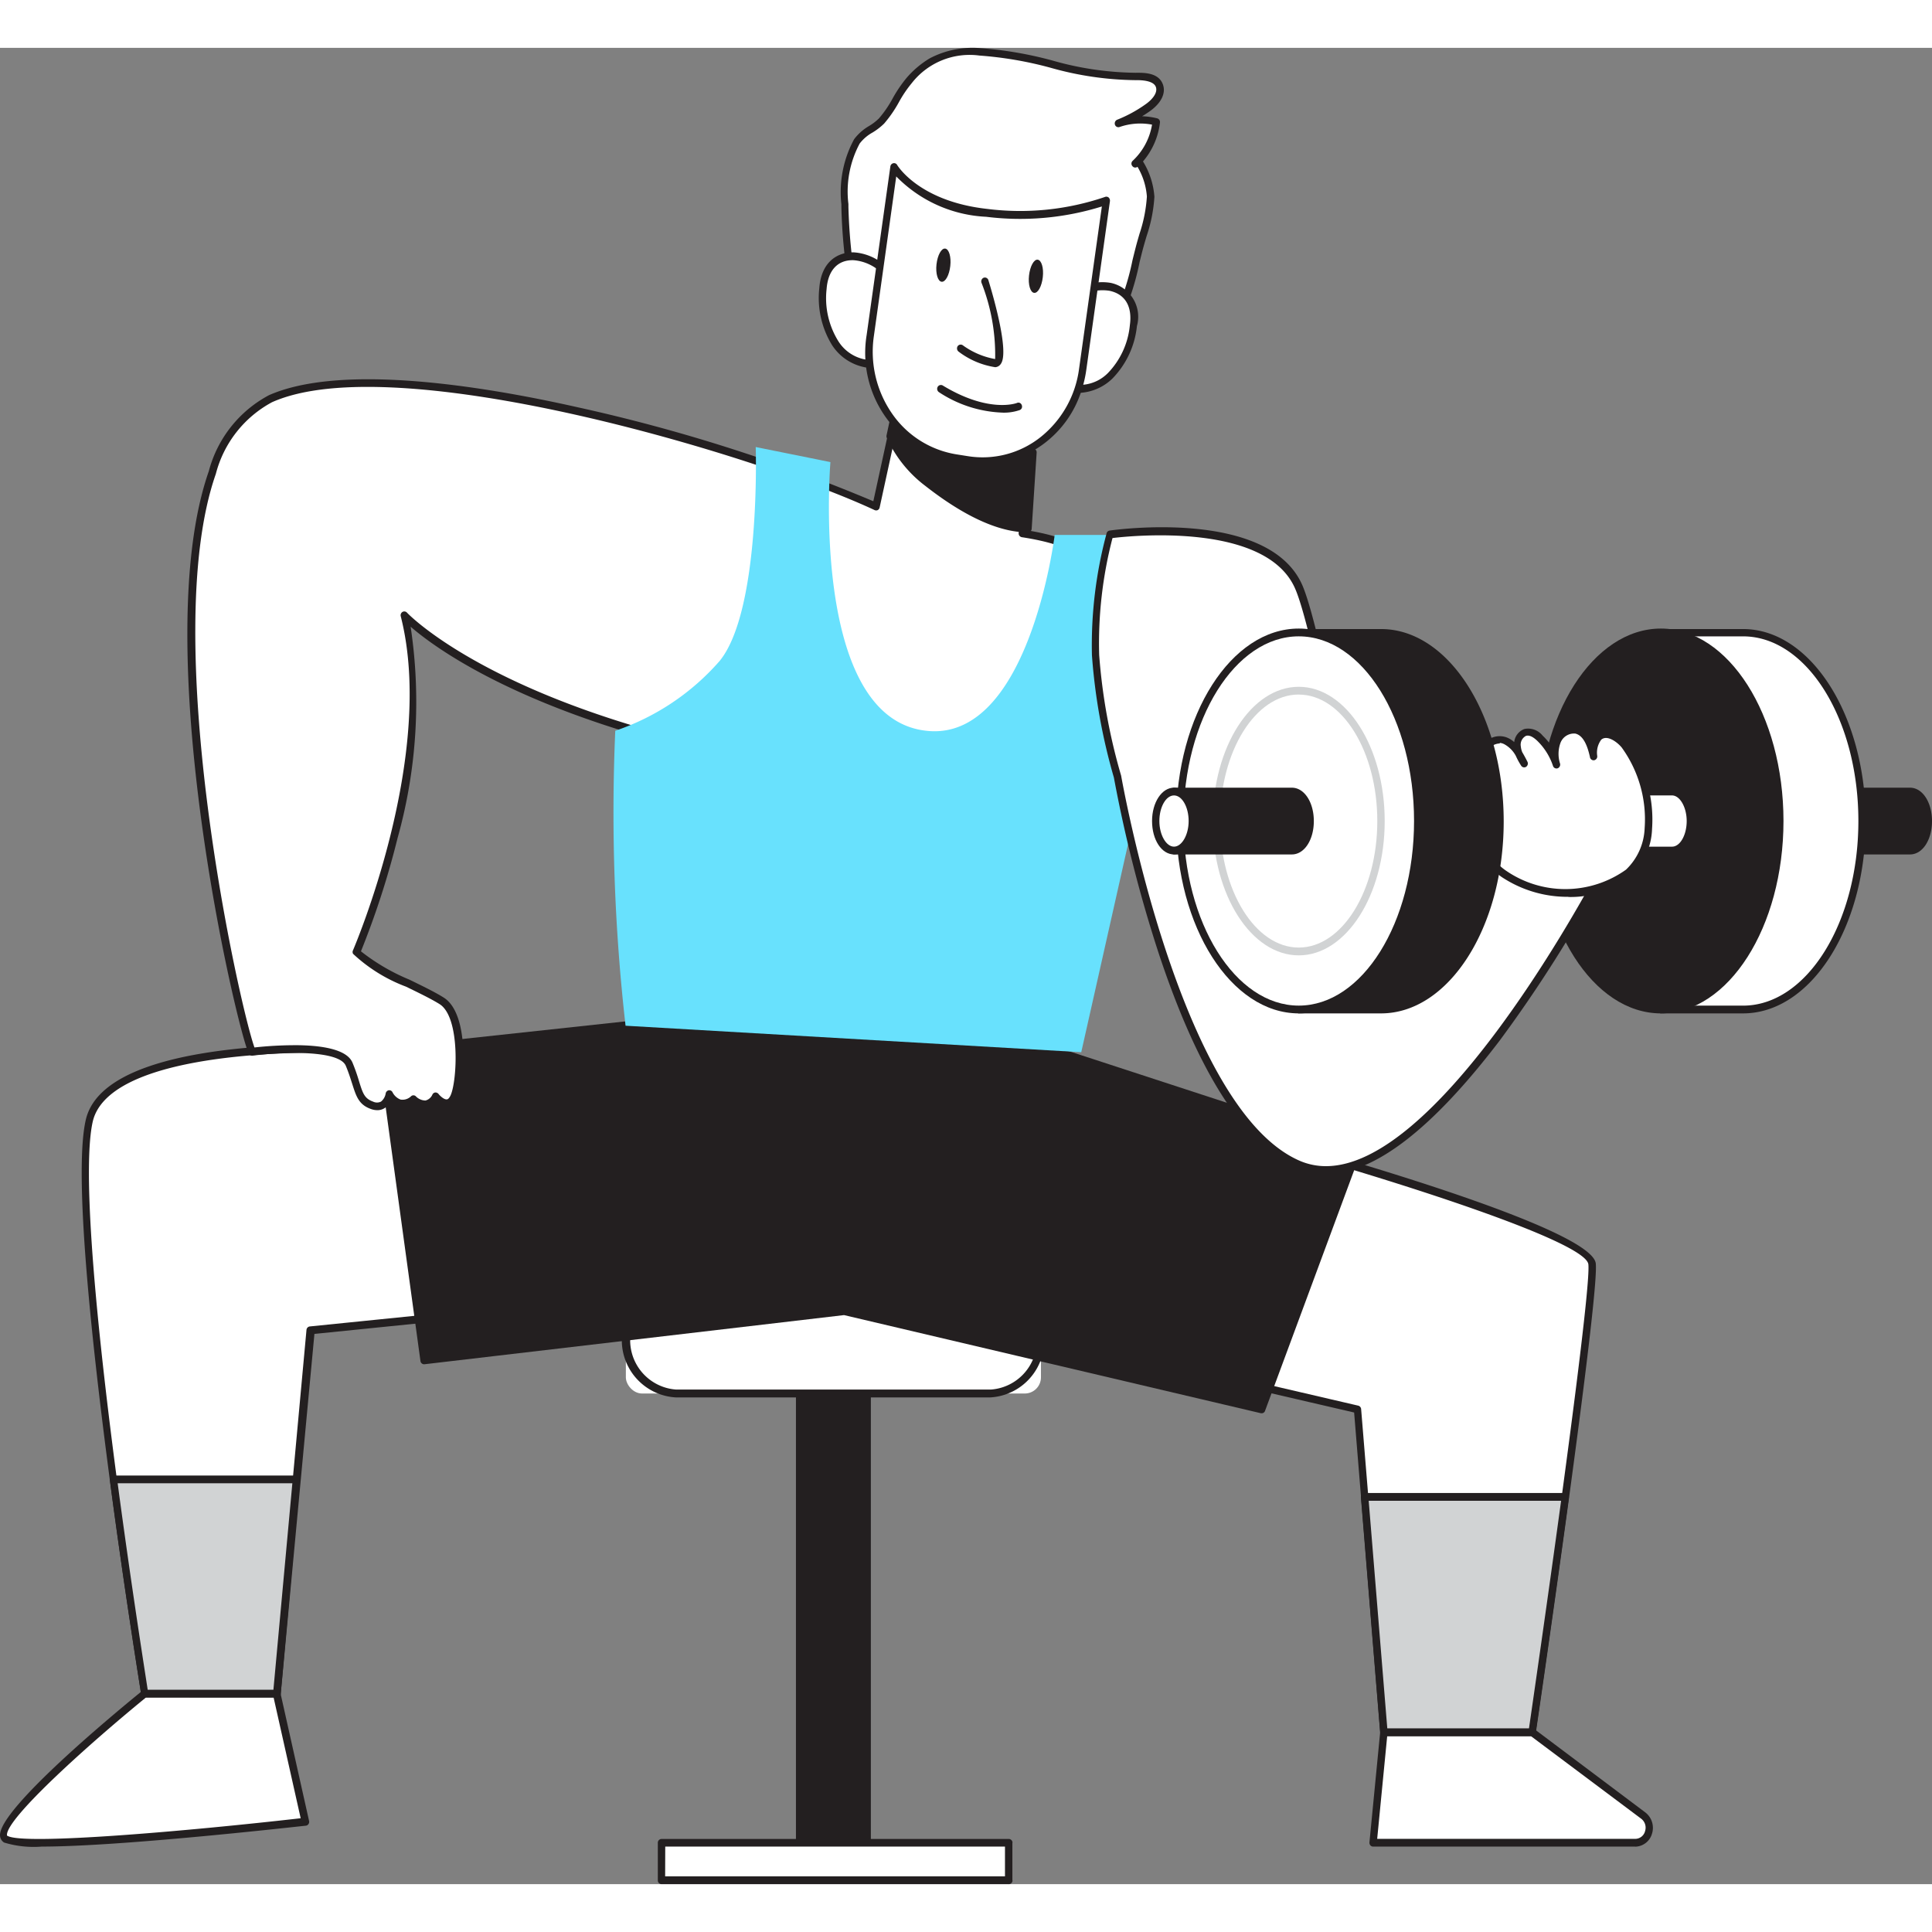 <svg xmlns="http://www.w3.org/2000/svg" width="500" height="500" viewBox="0 0 82.215 78.143">
  <rect x="0" y="0" width="82.215" height="78.143" fill="#808080" stroke="none"/>
  <g id="Group_36" data-name="Group 36" transform="translate(-7.111 -17.616)">
    <g id="_378_fitness_flatline" data-name="#378_fitness_flatline" transform="translate(7.111 17.616)">
      <rect id="Rectangle_134" data-name="Rectangle 134" width="2.877" height="20.36" transform="translate(34.027 56.022)" fill="#231f20"/>
      <path id="Path_357" data-name="Path 357" d="M22.42,40.843H19.544a.181.181,0,0,1-.156-.2V20.516a.181.181,0,0,1,.156-.2H22.42a.181.181,0,0,1,.156.2V40.652A.179.179,0,0,1,22.42,40.843Zm-2.721-.4h2.565V20.714H19.7Z" transform="translate(14.483 35.54)" fill="#231f20"/>
      <rect id="Rectangle_135" data-name="Rectangle 135" width="14.781" height="1.599" transform="translate(28.305 76.382)" fill="#fff"/>
      <path id="Path_358" data-name="Path 358" d="M32.433,27.332H17.651a.161.161,0,0,1-.156-.165V25.574a.161.161,0,0,1,.156-.165H32.433a.161.161,0,0,1,.156.165v1.6a.16.16,0,0,1-.156.159ZM17.8,27H32.268V25.733H17.807Z" transform="translate(10.498 50.811)" fill="#231f20"/>
      <rect id="Rectangle_136" data-name="Rectangle 136" width="17.664" height="4.533" rx="0.688" transform="translate(26.633 52.731)" fill="#fff"/>
      <path id="Path_359" data-name="Path 359" d="M32.7,24.183H19.295a2.436,2.436,0,0,1,0-4.864H32.681a2.436,2.436,0,0,1,0,4.864ZM19.314,19.649a2.105,2.105,0,0,0,0,4.2H32.7a2.105,2.105,0,0,0,0-4.2Z" transform="translate(9.462 33.247)" fill="#231f20"/>
      <path id="Path_360" data-name="Path 360" d="M40.686,32.674C40,37.679,39.273,42.688,39.273,42.688H32.966l-.819-10.015-.311-3.72-7.014-1.632,2.954-9.856s13.9,3.806,14.04,5.287C41.891,23.478,41.309,28.078,40.686,32.674Z" transform="translate(25.926 28.989)" fill="#fff"/>
      <path id="Path_361" data-name="Path 361" d="M39.374,42.97H33.067a.163.163,0,0,1-.156-.152L31.8,29.2,24.9,27.6a.16.16,0,0,1-.1-.08.178.178,0,0,1-.015-.132l2.954-9.856a.158.158,0,0,1,.19-.112c2.338.641,14.009,3.915,14.155,5.445.059.611-.311,3.866-1.136,9.949h0c-.676,4.956-1.407,9.965-1.416,10.015A.156.156,0,0,1,39.374,42.97Zm-6.164-.33h6.03c.125-.846.781-5.389,1.395-9.873h0c1.006-7.438,1.174-9.473,1.133-9.869-.093-.991-8.44-3.635-13.782-5.118l-2.858,9.536,6.849,1.593a.165.165,0,0,1,.121.145Zm7.577-9.85Z" transform="translate(25.824 28.872)" fill="#231f20"/>
      <path id="Path_362" data-name="Path 362" d="M28.237,27.382l-9,.912-.6,6.337L17.8,43.747H12.177s-.679-4.16-1.332-9.116C10.06,28.684,9.309,21.62,9.82,19.373c.934-4.091,14.451-2.937,14.451-2.937Z" transform="translate(-6.018 26.281)" fill="#fff"/>
      <path id="Path_363" data-name="Path 363" d="M17.909,44.035H12.284a.159.159,0,0,1-.153-.139c0-.04-.688-4.233-1.332-9.119-.756-5.719-1.557-13.022-1.024-15.321.95-4.18,14.059-3.112,14.632-3.063a.157.157,0,0,1,.134.106l3.954,10.94a.181.181,0,0,1,0,.145.174.174,0,0,1-.118.079l-8.872.9L18.071,43.886A.162.162,0,0,1,17.909,44.035Zm-5.495-.33H17.76l1.407-15.311a.161.161,0,0,1,.14-.149l8.8-.892L24.26,16.713a53.558,53.558,0,0,0-6.762-.056c-4.5.287-7.067,1.282-7.428,2.878-.4,1.778-.05,7.034,1.027,15.2C11.686,39.118,12.293,42.941,12.414,43.7Z" transform="translate(-6.125 26.165)" fill="#231f20"/>
      <path id="Path_364" data-name="Path 364" d="M24.084,15.993l-10.37,1.12,1.827,13.131L33.42,28.149l17.754,4.18,4.094-11.036-12.8-4.18Z" transform="translate(2.534 25.61)" fill="#231f20"/>
      <path id="Path_365" data-name="Path 365" d="M51.279,32.614h-.047L33.488,28.437,15.634,30.529a.158.158,0,0,1-.171-.139l-1.8-13.141a.159.159,0,0,1,.031-.126.141.141,0,0,1,.106-.063l10.37-1.12H24.2l18.367,1.117H42.6l12.8,4.18a.155.155,0,0,1,.1.085.171.171,0,0,1,0,.133L51.41,32.495A.156.156,0,0,1,51.279,32.614ZM33.534,28.1h.034l17.623,4.15,3.982-10.738L42.55,17.395,24.2,16.278l-10.2,1.1,1.781,12.8L33.531,28.1Z" transform="translate(2.429 25.49)" fill="#231f20"/>
      <path id="Path_366" data-name="Path 366" d="M31.545,14.974a14.3,14.3,0,0,0,1.037-3.218,9.745,9.745,0,0,0,.483-2.161c0-.139-.271-1.745-.669-1.384a2.886,2.886,0,0,0,.909-1.8,2.817,2.817,0,0,0-1.6.069,6.134,6.134,0,0,0,1.245-.661c.311-.211.623-.565.495-.928s-.623-.413-1.024-.4c-2.235.076-4.389-.962-6.625-1.047a3.791,3.791,0,0,0-2.048.4,3.913,3.913,0,0,0-.934.816c-.458.512-.725,1.239-1.18,1.725-.311.33-.763.449-1.052.866a4.707,4.707,0,0,0-.507,2.8c.016,1.6.358,3.218.336,4.784,1.7.33,3.424.681,5.149.862C26.916,15.833,30.627,16.606,31.545,14.974Z" transform="translate(15.909 -3.247)" fill="#fff"/>
      <path id="Path_367" data-name="Path 367" d="M28.889,16.289a19.721,19.721,0,0,1-2.587-.225c-.255-.033-.479-.066-.666-.083-1.407-.149-2.82-.42-4.187-.681l-.971-.185a.166.166,0,0,1-.131-.165,20.787,20.787,0,0,0-.165-2.475q-.143-1.151-.171-2.313v-.126a4.722,4.722,0,0,1,.542-2.775,2.147,2.147,0,0,1,.623-.555,2.231,2.231,0,0,0,.433-.33,4.774,4.774,0,0,0,.579-.843,5.7,5.7,0,0,1,.595-.879,4.031,4.031,0,0,1,.99-.836,3.917,3.917,0,0,1,2.142-.433A16.167,16.167,0,0,1,29,3.915a13.344,13.344,0,0,0,3.524.519c.311,0,.99-.033,1.174.512.125.367-.084.783-.557,1.12-.109.076-.218.149-.333.218a3.032,3.032,0,0,1,.641.089.165.165,0,0,1,.118.182,3.084,3.084,0,0,1-.722,1.652,3.312,3.312,0,0,1,.486,1.507A6.44,6.44,0,0,1,33,11.382c-.053.178-.106.357-.153.532s-.1.387-.149.588a11.065,11.065,0,0,1-.9,2.673h0C31.305,16.045,30.128,16.289,28.889,16.289Zm-8.228-1.474.844.162c1.36.258,2.764.529,4.162.661.187.02.414.05.672.086,1.557.208,4.446.6,5.186-.724h0a10.8,10.8,0,0,0,.872-2.584q.075-.307.149-.595c.047-.178.1-.36.153-.542A6.223,6.223,0,0,0,33.011,9.7a2.889,2.889,0,0,0-.4-1.265h0a.152.152,0,0,1-.212-.023.162.162,0,0,1,0-.225h0a2.716,2.716,0,0,0,.831-1.546,2.682,2.682,0,0,0-1.379.1.154.154,0,0,1-.2-.1.172.172,0,0,1,.093-.208,5.692,5.692,0,0,0,1.214-.661c.268-.188.523-.479.436-.73s-.514-.3-.872-.294a13.735,13.735,0,0,1-3.6-.525,15.867,15.867,0,0,0-3.038-.522A3.124,3.124,0,0,0,23.009,4.87a5.194,5.194,0,0,0-.557.826,5.284,5.284,0,0,1-.623.9,2.649,2.649,0,0,1-.492.38,1.777,1.777,0,0,0-.548.469,4.333,4.333,0,0,0-.479,2.574v.126q.03,1.139.168,2.27a22.44,22.44,0,0,1,.184,2.4Zm11,.284Z" transform="translate(15.794 -3.373)" fill="#231f20"/>
      <path id="Path_368" data-name="Path 368" d="M22.992,8.082c-.022-2.025-3.045-3-3.219-.644a3.662,3.662,0,0,0,.517,2.313,1.891,1.891,0,0,0,2,.843" transform="translate(15.248 2.805)" fill="#fff"/>
      <path id="Path_369" data-name="Path 369" d="M21.983,10.94a2.147,2.147,0,0,1-1.712-.971,3.831,3.831,0,0,1-.548-2.429c.084-1.16.813-1.546,1.469-1.527A2.229,2.229,0,0,1,23.266,8.2a.161.161,0,0,1-.153.165A.148.148,0,0,1,23,8.318a.167.167,0,0,1-.047-.117A1.926,1.926,0,0,0,21.18,6.347c-.666-.02-1.086.423-1.146,1.223a3.465,3.465,0,0,0,.489,2.207,1.717,1.717,0,0,0,1.834.783.16.16,0,0,1,.2.121.172.172,0,0,1-.114.21,1.647,1.647,0,0,1-.458.05Z" transform="translate(15.142 2.69)" fill="#231f20"/>
      <path id="Path_370" data-name="Path 370" d="M22.962,8c.448-1.966,3.6-2.2,3.275.139a3.556,3.556,0,0,1-1,2.138,1.847,1.847,0,0,1-2.129.33" transform="translate(22.008 3.7)" fill="#fff"/>
      <path id="Path_371" data-name="Path 371" d="M24.009,11.115a1.719,1.719,0,0,1-.856-.221.171.171,0,0,1-.062-.225A.151.151,0,0,1,23.3,10.6a1.694,1.694,0,0,0,1.955-.33,3.386,3.386,0,0,0,.934-2.035c.112-.8-.2-1.322-.859-1.464a1.865,1.865,0,0,0-2.111,1.388.16.16,0,0,1-.191.127.17.17,0,0,1-.12-.2,2.16,2.16,0,0,1,2.472-1.652A1.472,1.472,0,0,1,26.49,8.27a3.742,3.742,0,0,1-1.046,2.237A2.158,2.158,0,0,1,24.009,11.115Z" transform="translate(21.891 3.569)" fill="#231f20"/>
      <path id="Path_372" data-name="Path 372" d="M49.221,15.411c-.128-.707-1.36-1.1-2.768-1.322l.1-1.546.2-3.04-5.576-.882-.529,2.438-.168.79-.24,1.11c-4.981-2.313-20.369-6.988-25.767-4.593-6.643,2.951-1.522,26.222-.785,27.788,0,0,3.711-.479,4.131.529s.336,1.523.971,1.748a.517.517,0,0,0,.483-.048.584.584,0,0,0,.255-.437.651.651,0,0,0,.455.389.616.616,0,0,0,.563-.164s.563.6.934-.112c0,0,.492.634.772.036s.495-3.469-.526-4.1S18.454,32.5,18.1,31.9c0,0,3.586-8.237,2.039-14.307,0,0,2.743,2.974,10.9,5.2a44.2,44.2,0,0,0,2.6,4.553c.28.073,11.615,1.2,11.615,1.2L48.333,22.8S49.529,17.126,49.221,15.411Z" transform="translate(-2.959 6.569)" fill="#fff"/>
      <path id="Path_373" data-name="Path 373" d="M19.134,38.754a.8.8,0,0,1-.28-.053c-.514-.182-.623-.548-.788-1.061-.072-.221-.149-.476-.274-.773-.274-.661-2.581-.611-3.972-.433a.154.154,0,0,1-.159-.089c-.52-1.107-4.318-17.29-1.7-24.781a5.143,5.143,0,0,1,2.565-3.238c3.01-1.322,8.8-.459,13.128.515a72.628,72.628,0,0,1,12.586,4l.9-4.133a.159.159,0,0,1,.174-.126l5.572.879a.163.163,0,0,1,.134.175l-.286,4.434c1.734.281,2.634.747,2.755,1.421h0c.311,1.731-.822,7.223-.872,7.454a.2.2,0,0,1,0,.046l-3.088,5.749a.163.163,0,0,1-.149.083c-1.161-.112-11.354-1.123-11.637-1.2-.227-.063-1.127-1.6-2.668-4.573-6.5-1.791-9.535-4.015-10.525-4.87a21.515,21.515,0,0,1-.557,9,36,36,0,0,1-1.557,4.814A8.681,8.681,0,0,0,20.5,33.2c.554.271,1.08.525,1.454.76,1.143.71.881,3.7.588,4.322a.523.523,0,0,1-.4.33.664.664,0,0,1-.489-.2.653.653,0,0,1-.411.254.773.773,0,0,1-.57-.192.707.707,0,0,1-.962-.093.717.717,0,0,1-.237.264A.564.564,0,0,1,19.134,38.754Zm-3.527-2.766c1.058,0,2.217.145,2.469.743a7.782,7.782,0,0,1,.283.806c.156.5.227.72.591.852a.384.384,0,0,0,.339,0,.562.562,0,0,0,.2-.347.164.164,0,0,1,.131-.135.154.154,0,0,1,.162.089.634.634,0,0,0,.342.307.521.521,0,0,0,.445-.142.146.146,0,0,1,.2,0,.584.584,0,0,0,.411.182.437.437,0,0,0,.3-.261A.161.161,0,0,1,21.6,38a.173.173,0,0,1,.134.059c.062.083.237.248.355.235.056,0,.109-.063.159-.165.283-.6.426-3.331-.467-3.889-.361-.225-.881-.476-1.429-.743A6.78,6.78,0,0,1,18.1,32.1a.164.164,0,0,1,0-.155c.034-.083,3.543-8.26,2.03-14.208a.166.166,0,0,1,.072-.185.155.155,0,0,1,.19.026c.025.03,2.817,2.974,10.824,5.158a.157.157,0,0,1,.1.079,43.883,43.883,0,0,0,2.522,4.477c.517.086,8.324.866,11.472,1.176l3.02-5.617c.084-.4,1.155-5.69.865-7.3h0c-.093-.515-1.027-.932-2.637-1.18a.166.166,0,0,1-.134-.175l.286-4.431-5.292-.836-.909,4.176a.164.164,0,0,1-.081.112.159.159,0,0,1-.134,0C35.2,10.844,19.91,6.281,14.652,8.627a4.835,4.835,0,0,0-2.391,3.05c-2.469,7.058,1.012,22.67,1.644,24.408A15.963,15.963,0,0,1,15.607,35.989ZM48.466,22.911Z" transform="translate(-3.076 6.453)" fill="#231f20"/>
      <path id="Path_374" data-name="Path 374" d="M20.677,8.908a5.216,5.216,0,0,0,1.591,1.982,7.775,7.775,0,0,0,4.274,1.982l.212-3.255a13.065,13.065,0,0,1-3.219-.482,9.051,9.051,0,0,1-2.69-.991Z" transform="translate(17.198 7.587)" fill="#231f20"/>
      <path id="Path_375" data-name="Path 375" d="M26.634,13.155c-1.65,0-3.424-1.252-4.358-1.982a5.32,5.32,0,0,1-1.641-2.058.192.192,0,0,1,0-.1l.168-.786a.153.153,0,0,1,.09-.116.148.148,0,0,1,.143,0,8.888,8.888,0,0,0,2.646.991,12.739,12.739,0,0,0,3.182.479.146.146,0,0,1,.112.053.168.168,0,0,1,.044.126l-.212,3.251a.164.164,0,0,1-.174.145Zm-5.691-4.14a5.085,5.085,0,0,0,1.525,1.88A7.9,7.9,0,0,0,26.5,12.821L26.69,9.9A13.436,13.436,0,0,1,23.6,9.412,9.8,9.8,0,0,1,21.052,8.5Z" transform="translate(17.094 7.463)" fill="#231f20"/>
      <path id="Path_376" data-name="Path 376" d="M30.485,6.336,29.48,13.5a4.735,4.735,0,0,1-.212.9,4.3,4.3,0,0,1-4.691,2.974l-.5-.079a4.47,4.47,0,0,1-3.645-3.905,4.931,4.931,0,0,1,0-1.3l1.015-7.18s.9,1.606,3.941,1.946A11.092,11.092,0,0,0,30.485,6.336Z" transform="translate(16.592 0.161)" fill="#fff"/>
      <path id="Path_377" data-name="Path 377" d="M25.308,17.7a4.021,4.021,0,0,1-.654-.053l-.5-.079A4.714,4.714,0,0,1,20.39,12.18L21.4,5a.161.161,0,0,1,.125-.135.149.149,0,0,1,.165.076s.912,1.543,3.823,1.867A11.181,11.181,0,0,0,30.532,6.3a.154.154,0,0,1,.156.023.184.184,0,0,1,.056.155l-1.006,7.177a5.088,5.088,0,0,1-.221.935A4.516,4.516,0,0,1,25.308,17.7ZM21.65,5.427l-.953,6.8a4.621,4.621,0,0,0,.77,3.285A4.125,4.125,0,0,0,24.2,17.252l.5.079a3.963,3.963,0,0,0,3.093-.812,4.452,4.452,0,0,0,1.636-2.9L30.4,6.705a11.678,11.678,0,0,1-4.922.439A5.73,5.73,0,0,1,21.65,5.427Z" transform="translate(16.489 0.045)" fill="#231f20"/>
      <path id="Path_378" data-name="Path 378" d="M22.683,6.4s1.055,3.469.426,3.456a3.392,3.392,0,0,1-1.463-.618" transform="translate(19.239 3.572)" fill="#fff"/>
      <path id="Path_379" data-name="Path 379" d="M23.221,10.154h0a3.433,3.433,0,0,1-1.557-.661.175.175,0,0,1-.044-.231.156.156,0,0,1,.218-.043,3.324,3.324,0,0,0,1.379.588,8.4,8.4,0,0,0-.579-3.241.173.173,0,0,1,.026-.171.15.15,0,0,1,.156-.052.161.161,0,0,1,.114.124c.215.7.884,3.03.529,3.539A.308.308,0,0,1,23.221,10.154Z" transform="translate(19.131 3.436)" fill="#231f20"/>
      <path id="Path_380" data-name="Path 380" d="M24.081,8.9A5.241,5.241,0,0,1,21.4,8.033a.171.171,0,0,1-.059-.225.157.157,0,0,1,.215-.063c1.977,1.2,3.15.75,3.163.743a.147.147,0,0,1,.12,0,.162.162,0,0,1,.082.093.171.171,0,0,1,0,.126.157.157,0,0,1-.087.085,2.062,2.062,0,0,1-.753.109Z" transform="translate(18.56 6.622)" fill="#231f20"/>
      <path id="Path_381" data-name="Path 381" d="M.712,0c.392,0,.709.128.708.291s-.32.3-.712.3S0,.464,0,.3.32,0,.712,0Z" transform="translate(39.772 9.92) rotate(-83.53)" fill="#231f20"/>
      <path id="Path_382" data-name="Path 382" d="M.712,0c.392,0,.709.128.708.291s-.32.3-.712.3S0,.464,0,.3.32,0,.712,0Z" transform="translate(43.709 10.393) rotate(-83.53)" fill="#231f20"/>
      <path id="Path_383" data-name="Path 383" d="M22.939,8.526s.224,6.939-1.532,9.1A10.249,10.249,0,0,1,16.962,20.6,80.3,80.3,0,0,0,17.4,33.152l19.392,1.127L38.856,25.1S37.094,18.19,38,12.266H35.662s-1.127,9.232-5.769,8.287S26.118,9.167,26.118,9.167Z" transform="translate(9.22 8.461)" fill="#68e1fd"/>
      <path id="Path_384" data-name="Path 384" d="M14.54,24.618s-6.889,5.6-5.915,6.2,12.764-.747,12.764-.747l-1.22-5.449Z" transform="translate(-8.381 45.416)" fill="#fff"/>
      <path id="Path_385" data-name="Path 385" d="M10.264,31.243a4.319,4.319,0,0,1-1.606-.172.366.366,0,0,1-.174-.294c-.072-1.13,5.037-5.339,6.064-6.172a.138.138,0,0,1,.093-.036h5.625a.155.155,0,0,1,.149.129l1.22,5.452a.163.163,0,0,1-.025.135.154.154,0,0,1-.109.069C20.534,30.456,13.539,31.243,10.264,31.243Zm4.43-6.344c-2.322,1.893-5.946,5.125-5.915,5.855,0,.02,0,.023.019.03.682.416,7.783-.211,12.48-.747L20.126,24.9Z" transform="translate(-8.483 45.301)" fill="#231f20"/>
      <path id="Path_386" data-name="Path 386" d="M27.754,25.117,27.3,29.822H38.445a.606.606,0,0,0,.569-.445.66.66,0,0,0-.223-.712l-4.729-3.549Z" transform="translate(31.137 46.56)" fill="#fff"/>
      <path id="Path_387" data-name="Path 387" d="M38.551,30.1H27.4a.155.155,0,0,1-.115-.053.179.179,0,0,1-.04-.129l.458-4.705a.163.163,0,0,1,.156-.149h6.307a.155.155,0,0,1,.09.03l4.729,3.552a.827.827,0,0,1,.285.9.759.759,0,0,1-.721.557Zm-10.977-.33H38.551a.433.433,0,0,0,.423-.33.478.478,0,0,0-.168-.529L34.118,25.4H28Z" transform="translate(31.031 46.445)" fill="#231f20"/>
      <path id="Path_388" data-name="Path 388" d="M33.261,14.229a1.693,1.693,0,0,1,.243-.905v-.35h4.081c.439,0,.794.562.794,1.256s-.355,1.256-.794,1.256H33.5v-.34A1.676,1.676,0,0,1,33.261,14.229Z" transform="translate(43.696 18.674)" fill="#231f20"/>
      <path id="Path_389" data-name="Path 389" d="M37.69,15.765H33.609a.164.164,0,0,1-.156-.165v-.3a2,2,0,0,1,0-1.91v-.3a.164.164,0,0,1,.156-.165H37.69c.532,0,.934.624.934,1.421S38.223,15.765,37.69,15.765Zm-3.926-.33H37.69c.346,0,.623-.5.623-1.09s-.293-1.09-.623-1.09H33.765v.185a.165.165,0,0,1-.028.1,1.631,1.631,0,0,0,0,1.619.179.179,0,0,1,.028.1Z" transform="translate(43.591 18.559)" fill="#231f20"/>
      <ellipse id="Ellipse_23" data-name="Ellipse 23" cx="0.791" cy="1.256" rx="0.791" ry="1.256" transform="translate(76.409 31.648)" fill="#fff"/>
      <path id="Path_390" data-name="Path 390" d="M33.972,15.765c-.529,0-.934-.624-.934-1.421s.417-1.421.934-1.421.95.624.95,1.421S34.5,15.765,33.972,15.765Zm0-2.511c-.346,0-.623.5-.623,1.09s.29,1.09.623,1.09.638-.5.638-1.09S34.318,13.254,33.972,13.254Z" transform="translate(43.228 18.559)" fill="#231f20"/>
      <path id="Path_391" data-name="Path 391" d="M30.738,18.931a10.651,10.651,0,0,1,1.557-5.782V10.925h3.5c2.8,0,5.062,3.592,5.062,8.022S38.593,26.97,35.8,26.97H32.3V24.733A10.662,10.662,0,0,1,30.738,18.931Z" transform="translate(38.38 13.972)" fill="#fff"/>
      <path id="Path_392" data-name="Path 392" d="M35.9,27.231H32.4a.161.161,0,0,1-.156-.165V24.878a11.7,11.7,0,0,1,0-11.67V11.041a.161.161,0,0,1,.156-.165h3.5c2.877,0,5.218,3.674,5.218,8.188S38.781,27.231,35.9,27.231Zm-3.347-.33H35.9c2.705,0,4.906-3.526,4.906-7.857s-2.2-7.857-4.906-7.857H32.558v2.075a.162.162,0,0,1-.028.093A10.447,10.447,0,0,0,31,19.043a10.447,10.447,0,0,0,1.532,5.69.172.172,0,0,1,.028.1Z" transform="translate(38.276 13.857)" fill="#231f20"/>
      <ellipse id="Ellipse_24" data-name="Ellipse 24" cx="5.062" cy="8.022" rx="5.062" ry="8.022" transform="translate(65.616 24.881)" fill="#231f20"/>
      <path id="Path_393" data-name="Path 393" d="M34.776,27.245c-2.877,0-5.218-3.674-5.218-8.188s2.341-8.188,5.218-8.188,5.218,3.674,5.218,8.188S37.653,27.245,34.776,27.245Zm0-16.045c-2.705,0-4.906,3.526-4.906,7.857s2.21,7.857,4.906,7.857,4.906-3.526,4.906-7.857-2.2-7.854-4.906-7.854Z" transform="translate(35.901 13.843)" fill="#231f20"/>
      <path id="Path_394" data-name="Path 394" d="M24.089,9.749s6.675-.961,8.047,2.25c.934,2.207,3.113,14.6,3.113,14.6L39.3,23.2l5.722.925S37.41,38.793,32.152,36.559s-7.714-16.5-7.714-16.5a24.669,24.669,0,0,1-.934-5.178A18,18,0,0,1,24.089,9.749Z" transform="translate(23.132 10.961)" fill="#fff"/>
      <path id="Path_395" data-name="Path 395" d="M33.409,37.079a3.083,3.083,0,0,1-1.22-.248c-2.223-.942-4.215-4.034-5.915-9.182a58.673,58.673,0,0,1-1.893-7.438,25.234,25.234,0,0,1-.934-5.2A18.28,18.28,0,0,1,24.07,9.82.152.152,0,0,1,24.2,9.7c.277-.04,6.805-.938,8.209,2.346.875,2.045,2.746,12.5,3.076,14.373l3.832-3.235a.149.149,0,0,1,.121-.036l5.719.925a.16.16,0,0,1,.115.093.164.164,0,0,1,0,.152A56.947,56.947,0,0,1,40.8,31.4C37.923,35.176,35.451,37.079,33.409,37.079ZM24.322,10.018a17.754,17.754,0,0,0-.567,4.976,24.8,24.8,0,0,0,.934,5.135c.031.165,2.506,14.224,7.624,16.4a2.8,2.8,0,0,0,1.093.218c4.639,0,10.585-10.738,11.472-12.377l-5.432-.876-3.982,3.364a.151.151,0,0,1-.149.023.156.156,0,0,1-.1-.126c-.022-.122-2.179-12.4-3.113-14.565C30.888,9.337,25.153,9.919,24.322,10.018Z" transform="translate(23.02 10.842)" fill="#231f20"/>
      <path id="Path_396" data-name="Path 396" d="M26.788,14.229a1.693,1.693,0,0,1,.243-.905v-.35H41.093c.439,0,.791.562.791,1.256s-.352,1.256-.791,1.256H27.022v-.34A1.677,1.677,0,0,1,26.788,14.229Z" transform="translate(30.064 18.674)" fill="#fff"/>
      <path id="Path_397" data-name="Path 397" d="M41.2,15.765H27.133a.161.161,0,0,1-.156-.165v-.3a2,2,0,0,1,0-1.91v-.3a.161.161,0,0,1,.156-.165H41.2c.532,0,.934.624.934,1.421S41.737,15.765,41.2,15.765ZM27.3,15.434H41.2c.346,0,.623-.5.623-1.09s-.29-1.09-.623-1.09H27.3v.185a.165.165,0,0,1-.028.1,1.631,1.631,0,0,0,0,1.619.179.179,0,0,1,.028.1Z" transform="translate(29.953 18.559)" fill="#231f20"/>
      <path id="Path_398" data-name="Path 398" d="M28.924,13.491a1.011,1.011,0,0,1-.1-.33c-.016-.433.539-.661.912-.506a1.953,1.953,0,0,1,.788.968,1.736,1.736,0,0,1-.311-.707.578.578,0,0,1,.33-.628.676.676,0,0,1,.623.245,2.778,2.778,0,0,1,.716,1.137,1.52,1.52,0,0,1,.034-1.018.752.752,0,0,1,.8-.469c.439.1.623.661.728,1.11a1.032,1.032,0,0,1,.233-.819c.327-.274.8.023,1.077.354,1.043,1.252,1.6,4.229.165,5.439a4.6,4.6,0,0,1-5.308.036c-.856-.6-.763-1.2-.492-2.141a3.882,3.882,0,0,0-.174-2.584C28.958,13.541,28.936,13.514,28.924,13.491Z" transform="translate(34.354 16.841)" fill="#fff"/>
      <path id="Path_399" data-name="Path 399" d="M32.486,19.4a5.066,5.066,0,0,1-2.842-.849c-.934-.661-.825-1.384-.554-2.313a3.7,3.7,0,0,0-.165-2.465L28.89,13.7a1.088,1.088,0,0,1-.115-.406.672.672,0,0,1,.286-.568.864.864,0,0,1,.844-.093,1.1,1.1,0,0,1,.28.182.672.672,0,0,1,.436-.558.789.789,0,0,1,.772.281,2.833,2.833,0,0,1,.408.486,1.327,1.327,0,0,1,.1-.33.924.924,0,0,1,.968-.558.973.973,0,0,1,.638.591.673.673,0,0,1,.2-.268c.4-.33.934-.04,1.292.373a5.576,5.576,0,0,1,1.052,3.674,2.84,2.84,0,0,1-.909,2,4.058,4.058,0,0,1-2.649.9Zm-2.911-6.526a.6.6,0,0,0-.336.109.335.335,0,0,0-.153.281.768.768,0,0,0,.087.281h0l.031.073a4.036,4.036,0,0,1,.181,2.7c-.274.955-.311,1.431.433,1.956a4.45,4.45,0,0,0,5.124-.03,2.572,2.572,0,0,0,.794-1.771,5.214,5.214,0,0,0-.978-3.43c-.2-.241-.623-.545-.869-.33a.922.922,0,0,0-.171.691.165.165,0,0,1-.137.185.159.159,0,0,1-.174-.145c-.087-.383-.246-.905-.623-.991a.617.617,0,0,0-.623.377,1.366,1.366,0,0,0-.025.9.171.171,0,0,1-.1.2.157.157,0,0,1-.2-.1,2.659,2.659,0,0,0-.672-1.071c-.128-.122-.311-.261-.479-.208a.423.423,0,0,0-.218.453.856.856,0,0,0,.062.245c.078.129.149.264.218.4a.171.171,0,0,1-.059.221.153.153,0,0,1-.209-.053,3.072,3.072,0,0,1-.224-.413,1.219,1.219,0,0,0-.495-.5.523.523,0,0,0-.193-.056Z" transform="translate(34.251 16.728)" fill="#231f20"/>
      <path id="Path_400" data-name="Path 400" d="M25.777,18.931a10.651,10.651,0,0,1,1.557-5.782V10.925h3.5c2.8,0,5.062,3.592,5.062,8.022s-2.266,8.022-5.062,8.022h-3.5V24.733a10.662,10.662,0,0,1-1.56-5.8Z" transform="translate(27.932 13.972)" fill="#231f20"/>
      <path id="Path_401" data-name="Path 401" d="M30.943,27.231h-3.5a.161.161,0,0,1-.156-.165V24.878a11.7,11.7,0,0,1,0-11.67V11.041a.161.161,0,0,1,.156-.165h3.5c2.877,0,5.218,3.674,5.218,8.188S33.819,27.231,30.943,27.231ZM27.6,26.9h3.347c2.705,0,4.906-3.526,4.906-7.857s-2.2-7.857-4.906-7.857H27.6v2.075a.162.162,0,0,1-.028.093,10.447,10.447,0,0,0-1.532,5.69,10.447,10.447,0,0,0,1.532,5.69.172.172,0,0,1,.028.1Z" transform="translate(27.828 13.857)" fill="#231f20"/>
      <ellipse id="Ellipse_25" data-name="Ellipse 25" cx="5.062" cy="8.022" rx="5.062" ry="8.022" transform="translate(50.206 24.881)" fill="#fff"/>
      <path id="Path_402" data-name="Path 402" d="M29.815,27.245c-2.877,0-5.218-3.674-5.218-8.188s2.341-8.188,5.218-8.188,5.218,3.674,5.218,8.188S32.691,27.245,29.815,27.245Zm0-16.045c-2.705,0-4.906,3.526-4.906,7.857s2.2,7.857,4.906,7.857,4.906-3.526,4.906-7.857S32.52,11.2,29.815,11.2Z" transform="translate(25.453 13.843)" fill="#231f20"/>
      <path id="Path_403" data-name="Path 403" d="M28.757,23.05c-2.017,0-3.658-2.564-3.658-5.716s1.641-5.713,3.658-5.713,3.658,2.561,3.658,5.713S30.775,23.05,28.757,23.05Zm0-11.1c-1.846,0-3.347,2.415-3.347,5.382s1.5,5.386,3.347,5.386S32.1,20.3,32.1,17.334,30.6,11.952,28.757,11.952Z" transform="translate(26.51 15.569)" fill="#d1d3d4"/>
      <path id="Path_404" data-name="Path 404" d="M24.49,14.229a1.693,1.693,0,0,1,.243-.905v-.35h5.015c.439,0,.794.562.794,1.256s-.355,1.256-.794,1.256H24.733v-.34A1.676,1.676,0,0,1,24.49,14.229Z" transform="translate(25.227 18.674)" fill="#231f20"/>
      <path id="Path_405" data-name="Path 405" d="M29.854,15.765H24.839a.164.164,0,0,1-.156-.165v-.3a2,2,0,0,1,0-1.91v-.3a.164.164,0,0,1,.156-.165h5.015c.532,0,.934.624.934,1.421S30.386,15.765,29.854,15.765Zm-4.86-.33h4.86c.346,0,.623-.5.623-1.09s-.293-1.09-.623-1.09h-4.86v.185a.165.165,0,0,1-.028.1,1.631,1.631,0,0,0,0,1.619.179.179,0,0,1,.028.1Z" transform="translate(25.121 18.559)" fill="#231f20"/>
      <ellipse id="Ellipse_26" data-name="Ellipse 26" cx="0.791" cy="1.256" rx="0.791" ry="1.256" transform="translate(49.169 31.648)" fill="#fff"/>
      <path id="Path_406" data-name="Path 406" d="M25.2,15.765c-.529,0-.934-.624-.934-1.421s.417-1.421.934-1.421.934.624.934,1.421S25.734,15.765,25.2,15.765Zm0-2.511c-.346,0-.623.5-.623,1.09s.29,1.09.623,1.09.623-.5.623-1.09S25.547,13.254,25.2,13.254Z" transform="translate(24.759 18.559)" fill="#231f20"/>
      <path id="Path_407" data-name="Path 407" d="M17.832,21.851l-.837,9.116H11.369s-.679-4.16-1.332-9.116Z" transform="translate(-5.21 39.061)" fill="#d1d3d4"/>
      <path id="Path_408" data-name="Path 408" d="M17.1,31.249H11.474a.159.159,0,0,1-.153-.139c0-.04-.688-4.233-1.332-9.119a.169.169,0,0,1,.035-.132.149.149,0,0,1,.118-.056h7.783a.155.155,0,0,1,.115.053.179.179,0,0,1,.04.129L17.261,31.1A.162.162,0,0,1,17.1,31.249Zm-5.495-.33H16.95l.806-8.786H10.322C10.895,26.442,11.486,30.169,11.6,30.919Z" transform="translate(-5.315 38.951)" fill="#231f20"/>
      <path id="Path_409" data-name="Path 409" d="M35.72,22.078c-.682,5.006-1.413,10.015-1.413,10.015H28L27.18,22.078Z" transform="translate(30.892 39.584)" fill="#d1d3d4"/>
      <path id="Path_410" data-name="Path 410" d="M34.412,32.374H28.1a.163.163,0,0,1-.156-.152l-.819-10.015a.171.171,0,0,1,.041-.125.152.152,0,0,1,.115-.053h8.539a.152.152,0,0,1,.118.056.183.183,0,0,1,.037.132c-.676,4.956-1.407,9.965-1.416,10.015a.156.156,0,0,1-.153.142Zm-6.164-.33h6.03c.121-.836.763-5.26,1.367-9.684H27.457Z" transform="translate(30.787 39.469)" fill="#231f20"/>
    </g>
  </g>
</svg>
